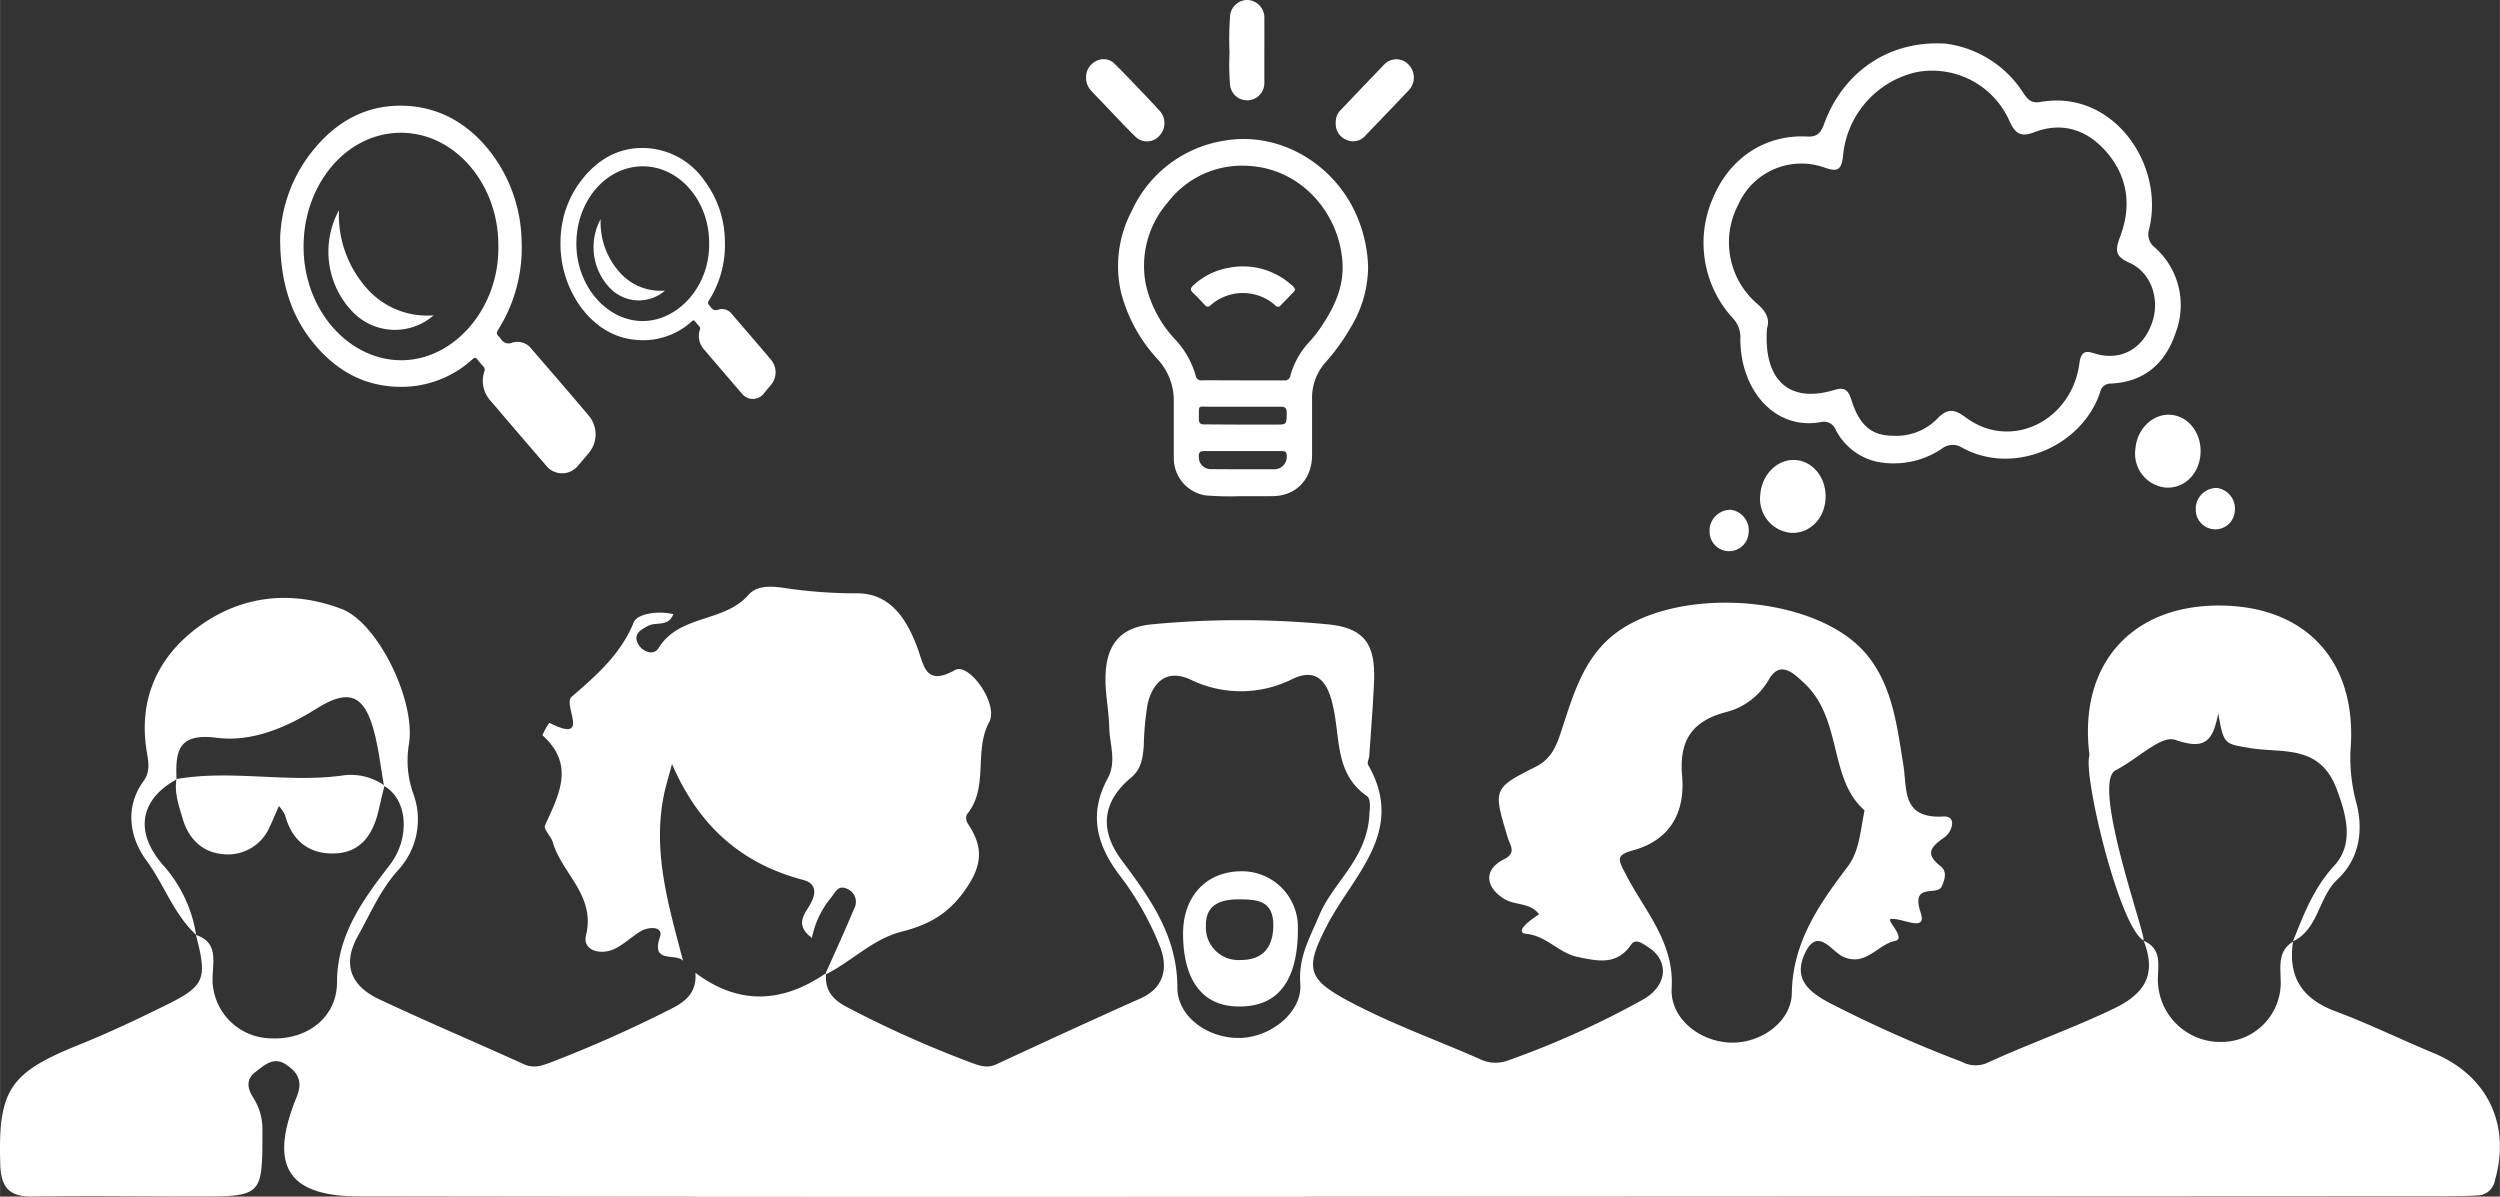 <svg xmlns="http://www.w3.org/2000/svg" width="135.84mm" height="65.02mm" viewBox="0 0 385.06 184.32">
  <rect x="0" y="0" width="385.06" height="184.32" fill="#333333" stroke="none"/>
  <defs>
    <style>
      .cls-1 {
        fill: #fff;
      }
    </style>
  </defs>
  <title>Recurso 3</title>
  <g id="Capa_2" data-name="Capa 2">
    <g id="Capa_1-2" data-name="Capa 1">
      <g>
        <path class="cls-1" d="M30.2,144c-3.45-3.2-4.93-7.76-7.68-11.49-2.43-3.31-3.46-8-.43-12.18,1-1.34.82-2.77.55-4.29-1.41-8,1.44-14.62,7.69-19.32,6.67-5,14.45-5.89,22.28-2.92C58.18,95.93,64,107.84,63,114.5a15.18,15.18,0,0,0,.65,7.75A11.51,11.51,0,0,1,61.34,134c-2.77,3.06-4.28,6.71-6.21,10.15-2.4,4.28-1.24,7.64,3.25,9.76,7.36,3.47,14.87,6.63,22.27,10,1.59.72,2.89.23,4.29-.31a196.13,196.13,0,0,0,18.68-8.34c2.33-1.19,3.71-2.71,3.48-5.42,6.65,5,13.33,4.68,20,.14l.12.09c-.18,2.5,1.08,3.95,3.24,5.06a167.2,167.2,0,0,0,19.14,8.56c1.26.46,2.44.9,3.83.26,7.4-3.43,14.8-6.85,22.25-10.17,3.76-1.68,4.19-4.87,3-7.93a45.31,45.31,0,0,0-6.06-10.8c-3.73-4.82-5-9.66-2-15.16,1.39-2.62.29-5.22.23-7.82s-.59-5-.58-7.46c0-5.22,2.16-8,7.24-8.45a143.36,143.36,0,0,1,26.93,0c5.69.55,7.41,3,7.2,8.71-.15,3.83-.48,7.64-.73,11.46,0,.5-.39,1.12-.19,1.46,5.91,10.3-2.33,17-6.32,24.75-3.45,6.66-3.08,8.25,3.41,11.71s13.4,5.92,20.1,8.87a5.45,5.45,0,0,0,4.35.23,136.56,136.56,0,0,0,20.92-9.45c3.71-2.17,3.9-5.95.7-8-.84-.54-1.94-1.42-2.64-.4-2.25,3.28-5.22,2.52-8.28,1.89-2.88-.6-4.77-3.27-7.91-3.55-1.14-.11-1-1.05,2-3-1.31-1.85-3.65-1.34-5.31-2.35-3.05-1.85-3.2-4.59-.1-6.12,2-1,.95-2.16.61-3.29-2.28-7.55-2.34-7.64,4.34-11,2.59-1.31,3.28-3.6,4.06-6,1.57-4.76,3-9.63,6.7-13.25,9-8.87,32.31-7.67,40.24,2.08,3.95,4.86,4.61,11,5.57,16.86.62,3.75-.33,8.37,6.18,8,2.14-.12,1.38,2.39.09,3.26-2,1.4-3,2.48-.54,4.38,1,.81.74,1.92.18,3.15-.71,1.51-4.79-.7-3.24,4,1.05,3.17-2.82.77-4.59,1-.8.1,2.44,3,.65,3.37-2.76.58-4.55,4.07-8.09,2.39-1.72-.82-3.93-4.72-5.87-.31-1.66,3.75.58,5.7,3.75,7.41a198.64,198.64,0,0,0,20.51,9.14,4.47,4.47,0,0,0,3.83.19c6.49-3,13.26-5.34,19.72-8.47,4.86-2.36,6.39-5.44,4.44-10.37,3.12,1.36,2.05,4.17,2.21,6.51a9.61,9.61,0,0,0,9.89,9.07,9.13,9.13,0,0,0,9-9.69c-.05-2.18-.35-4.37,1.91-5.76-.81,5.39,1.36,8.8,6.53,10.73s10.08,4.34,15.15,6.45c8.28,3.45,11.88,11,9.42,19.59a2.79,2.79,0,0,1-2.77,2.33c-1.67.1-3.33.12-5,.12q-111.66.06-223.32.1-49,0-97.92-.08c-10.9,0-13.93-4.64-9.65-15.17,1-2.39.4-3.77-1.47-5.06-2-1.41-3.4,0-4.86,1.1s-1.2,2.57-.29,3.94a9.13,9.13,0,0,1,1.4,5.21c0,9.85,0,10-9.9,10-8.5,0-17-.12-25.48,0-3.71.07-4.89-1.48-5-5-.35-11.36,1.39-14.05,12.08-18.35,4.47-1.8,8.85-3.86,13.18-6,6.29-3.07,6.67-4.08,4.88-10.94,3.24,1.07,2.7,3.64,2.58,6.17a9.12,9.12,0,0,0,9,9.76c5.57.27,10.13-3.26,10.15-8.6,0-7.33,4-12.75,8.09-18.06,3.13-4,2.95-10.06-.85-12.23-.49-2.76-.8-5.57-1.51-8.28-1.5-5.74-3.86-6.76-8.85-3.64-4.78,3-10.06,5.2-15.42,4.51-6-.77-6.35,2.14-6.18,6.41-5.75,3.18-6.5,8.25-1.93,13.36A21,21,0,0,1,30.2,144Zm257-19.18c-5.58-4.82-3.36-14-9.27-19.57-.37-.34-.73-.68-1.11-1-1.66-1.42-3.15-1.78-4.43.53a10.62,10.62,0,0,1-6.67,4.94c-5.26,1.43-7.1,4.5-6.63,9.87s-1.72,9.78-7.52,11.38c-2.89.79-2.3,1.5-1,4,2.84,5.43,7.32,10.22,6.91,17.21-.27,4.61,4.18,8.19,8.92,8.41s9.53-3.17,9.59-7.63c.12-7.88,4.25-13.72,8.66-19.55C286.3,131.16,286.49,128.48,287.18,124.84Zm-76.24.11c0-.11.24-1.86-.41-2.3-4.8-3.35-4.14-8.5-5.11-13.27-.55-2.74-1.69-6.95-6.27-4.82a17.69,17.69,0,0,1-15.82.13c-3.61-1.66-5.78.35-6.59,3.77a43.08,43.08,0,0,0-.59,6.45c-.16,1.83-.34,3.57-2,4.92-4.51,3.8-4.79,8.17-1.38,12.73,4.35,5.82,8.56,11.66,8.55,19.57,0,4.6,4.91,8,9.94,7.76,4.71-.25,9.32-4.1,9-8.32s1.53-7.22,3-10.75C205.52,135.66,210.77,132.12,210.94,125Z"/>
        <path class="cls-1" d="M105.2,148c-1.06-1.27-5,.54-3.55-3.69.54-1.63-1.67-1.61-2.92-.89-1.43.83-2.65,2.07-4.13,2.76-2.18,1-4.91.19-4.35-2.09,1.52-6.17-3.7-9.5-5.11-14.35-.26-.93-1.46-2-1.21-2.59,2.16-4.73,4.68-9.34-.38-13.89a8,8,0,0,1,1.07-1.92c6.51,3.31,2-2.83,3.41-4,3.79-3.29,7.58-6.54,9.59-11.51.53-1.29,3.71-1.8,6.09-1.23-.79,2-2.64,1.16-3.84,1.78s-2.53,1.34-1.47,3c.72,1.1,2.32,1.58,3,.49,3.18-5.25,10.13-3.94,13.86-8.22,1.23-1.41,3.21-1.4,5.15-1.14a74.38,74.38,0,0,0,11.4.88c5.24-.11,7.8,3.89,9.46,8.29,1.05,2.81,1.23,6.1,5.82,3.53,2.17-1.21,6.76,5.25,5.27,8-2.43,4.53,0,10.07-3.44,14.24a1.55,1.55,0,0,0,.14,1.4c2.54,3.78,2.24,6.66-.72,10.66-2.66,3.62-5.82,5.06-9.49,6-4.52,1.18-7.62,4.55-11.58,6.53l-.12-.09c1.48-3.32,3-6.62,4.41-10a2.15,2.15,0,0,0-1-3c-1.53-.77-1.91.58-2.66,1.43a14.12,14.12,0,0,0-2.85,6.09c-2.57-1.92-1.29-3.48-.36-5,1-1.7,1.21-3.35-1-3.94-9.34-2.46-16-8.13-20.19-17.85-.59,2.22-.93,3.31-1.17,4.41C100.38,131.08,103,139.53,105.2,148Z"/>
        <path class="cls-1" d="M353.18,145c1.64-4.14,3.21-8.24,6.35-11.65s1.83-7.93.41-11.74c-2.62-7.06-8.4-5.54-13.41-6.39-3.95-.66-4-.55-4.86-5.33-.82,4.17-1.94,5.7-6.6,4.08-2.23-.77-5.59,2.8-9.21,4.68-3.85,2,4.86,25.91,4.29,26.2-3.77-2.16-9.37-25.71-8.31-28.5-1.81-14.13,6.68-23.52,20.91-23.06,12.59.4,20.07,8.62,19.35,21.44a26.2,26.2,0,0,0,.79,8.74c1.18,4.24.62,8.75-2.87,12C357.06,138.25,357.16,143.09,353.18,145Z"/>
        <path class="cls-1" d="M182.22,143.8c0-5.62,3.44-9.43,8.68-9.59a8.62,8.62,0,0,1,9,8.14c.18,8.53-2.88,12.77-9.16,12.68C185.21,155,182.23,151,182.22,143.8Zm13.9-1.27c0-3.82-2.46-4-5.38-4s-5.06.94-5,4.05a5,5,0,0,0,5.33,5.29C194.53,147.89,196.11,145.88,196.12,142.53Z"/>
        <path class="cls-1" d="M27.17,120c8.61-1.5,17.3.69,25.95-.6A9,9,0,0,1,59.21,121c-.31,1.29-.62,2.57-.91,3.86-.87,3.71-2.77,6.53-6.9,6.6-3.94.08-6.48-2.06-7.51-5.92a6.21,6.21,0,0,0-.94-1.39c-.57,1.3-1,2.34-1.47,3.33a7,7,0,0,1-7.3,4.07c-3.09-.31-5.08-2.37-6-5.26C27.6,124.26,26.81,122.2,27.17,120Z"/>
      </g>
      <g>
        <path class="cls-1" d="M191,76.43a45.55,45.55,0,0,1-5.37-.13,5.81,5.81,0,0,1-4.84-5.84c0-2.86,0-5.72,0-8.58a9.37,9.37,0,0,0-2.5-6.56,24,24,0,0,1-5.61-10.22,18.12,18.12,0,0,1,1.66-12.65,18.86,18.86,0,0,1,14.22-10.78c8.24-1.45,16.68,3.29,20.28,11.26a21.33,21.33,0,0,1,1.88,8.13A18.08,18.08,0,0,1,208,50.5a30.68,30.68,0,0,1-3.82,5.29,8.2,8.2,0,0,0-2.09,5.48c0,2.93,0,5.87,0,8.81,0,3.71-2.42,6.28-6,6.34C194.56,76.45,193,76.43,191,76.43Zm.4-17.84h0c2.12,0,4.24,0,6.36,0a.86.86,0,0,0,1-.76,12.56,12.56,0,0,1,3-5.27,17.33,17.33,0,0,0,1.64-2.09c2.14-3.14,3.73-6.44,3.34-10.51-.72-7.54-6.56-13.89-14.21-14.39a14.37,14.37,0,0,0-12.61,5.54,14.91,14.91,0,0,0-3.44,12.69,18.29,18.29,0,0,0,4.68,8.65,13.6,13.6,0,0,1,3,5.4.86.86,0,0,0,1,.73C187.23,58.57,189.3,58.59,191.37,58.59Zm0,6.81h5.1c1.68,0,1.65,0,1.69-1.75,0-.74-.18-1-.91-1-3.64,0-7.29,0-10.93,0-2,0-1.64-.34-1.7,1.82,0,.66.18.91.84.9C187.48,65.38,189.45,65.4,191.42,65.4Zm3.45,6.88v0c.49,0,1,0,1.47,0a1.91,1.91,0,0,0,1.87-2.05c0-.59-.21-.76-.75-.75-1.2,0-2.41,0-3.62,0-2.78,0-5.57,0-8.35,0-.68,0-.86.24-.82.9a1.82,1.82,0,0,0,1.86,1.88C189.31,72.29,192.09,72.28,194.87,72.28Z"/>
        <path class="cls-1" d="M167.28,11.87a2.73,2.73,0,0,1,1.53-2.45,2.37,2.37,0,0,1,2.88.43c1.18,1.13,2.3,2.33,3.43,3.51s2.3,2.39,3.42,3.63a2.82,2.82,0,0,1,.06,3.89,2.54,2.54,0,0,1-3.78.11c-1.76-1.72-3.43-3.54-5.14-5.32-.54-.56-1.09-1.12-1.61-1.7A2.89,2.89,0,0,1,167.28,11.87Z"/>
        <path class="cls-1" d="M205.74,18.91a2.6,2.6,0,0,1,.8-2c2.19-2.3,4.37-4.6,6.58-6.88A2.57,2.57,0,0,1,217,10a2.85,2.85,0,0,1-.11,4q-3.27,3.45-6.58,6.88a2.49,2.49,0,0,1-3,.63A2.63,2.63,0,0,1,205.74,18.91Z"/>
        <path class="cls-1" d="M194.74,7.79c0,1.65,0,3.3,0,4.94a2.65,2.65,0,0,1-5.28.39,37,37,0,0,1-.08-4.94,49.25,49.25,0,0,1,.08-5.7A2.67,2.67,0,0,1,192.2,0a2.72,2.72,0,0,1,2.54,2.85C194.75,4.5,194.75,6.14,194.74,7.79Z"/>
        <path class="cls-1" d="M199.46,44.55c0,.23-.14.34-.25.46-.65.68-1.3,1.34-1.93,2a.53.53,0,0,1-.88,0,7.51,7.51,0,0,0-9.93,0c-.36.33-.62.28-.93-.06-.6-.65-1.2-1.3-1.84-1.9-.4-.39-.33-.65,0-1a10.65,10.65,0,0,1,5.51-2.79,11.16,11.16,0,0,1,9.69,2.62A1.49,1.49,0,0,1,199.46,44.55Z"/>
      </g>
      <g>
        <path class="cls-1" d="M299.76,6.73A16.78,16.78,0,0,1,311.7,14.4c.68,1,1.26,1.54,2.59,1.31,11.23-2,19.28,9.77,16.69,19.73a2.56,2.56,0,0,0,1,2.74,11.87,11.87,0,0,1,3.19,12.9c-1.61,5-5,7.76-10,8a1.65,1.65,0,0,0-1.7,1.36c-2.8,8.35-13.34,12.89-21.26,8.51a2.69,2.69,0,0,0-3.12.17,13.27,13.27,0,0,1-10,2,9.43,9.43,0,0,1-6.34-4.92A1.94,1.94,0,0,0,280.54,65c-7,1.34-12.46-4.71-12.48-12.78A4.23,4.23,0,0,0,266.89,49a17.17,17.17,0,0,1-3.08-18.43c2.56-6.21,8.06-9.88,14.55-9.54,1.51.08,2.1-.52,2.62-2C283.94,11,291.06,6.13,299.76,6.73Zm-27.6,43.85c-.57,8,3.44,11.6,10.36,9.49,1.52-.46,2.13-.09,2.63,1.49,1.25,4,3.14,5.54,6.41,5.56a8.86,8.86,0,0,0,6.71-2.5c1.66-1.76,2.68-1.68,4.57-.28,6.9,5.1,16.28.52,17.45-8.41.32-2.36,1.49-1.7,2.71-1.38,3.81,1,7.11-.87,8.49-4.88,1.25-3.59-.16-7.74-3.54-9.21-2.2-1-2.18-1.91-1.37-4.06,1.75-4.64,1.16-9.11-2-12.84-3-3.56-6.88-4.85-11.2-3.21-2,.77-2.89.4-3.86-1.69a13,13,0,0,0-14.45-7.52,14.58,14.58,0,0,0-11.2,12.92c-.24,2.26-1,2.38-2.76,1.78a10.62,10.62,0,0,0-13.34,5.62,12.47,12.47,0,0,0,2.85,15.3C271.92,47.9,272.67,49,272.16,50.58Z"/>
        <path class="cls-1" d="M271.14,76.13c.23-3.08,2.68-5.47,5.42-5.27s4.82,2.83,4.62,6-2.56,5.41-5.4,5.21A5.26,5.26,0,0,1,271.14,76.13Z"/>
        <path class="cls-1" d="M328.91,69.17c.22-3.09,2.68-5.47,5.42-5.28s4.81,2.83,4.61,6-2.55,5.41-5.4,5.21A5.24,5.24,0,0,1,328.91,69.17Z"/>
        <path class="cls-1" d="M338.2,78.32a3.23,3.23,0,0,1,3.25-3.16,3.2,3.2,0,0,1,2.77,3.58,3,3,0,1,1-6-.42Z"/>
        <path class="cls-1" d="M263.31,81.68a3.24,3.24,0,0,1,3.25-3.16,3.19,3.19,0,0,1,2.77,3.59,3,3,0,1,1-6-.43Z"/>
      </g>
      <g>
        <path class="cls-1" d="M43.14,36.73a22.61,22.61,0,0,1,5-13.49c4-5,9-7.34,14.88-6.91,5,.38,9.33,2.87,12.7,7.33a23.13,23.13,0,0,1,4.61,13.45,23.62,23.62,0,0,1-3.58,13.63c-.27.42-.33.72,0,1a2.75,2.75,0,0,1,.22.26c.5.71,1,1.12,1.92.78a2.72,2.72,0,0,1,3,1c2.94,3.41,5.89,6.8,8.79,10.25a4.46,4.46,0,0,1-.08,5.84q-.75.91-1.53,1.8a3.15,3.15,0,0,1-5,0q-4.31-5-8.57-10a4.5,4.5,0,0,1-.91-4.43.73.73,0,0,0-.15-.8c-.32-.34-.63-.7-.92-1.07s-.48-.31-.79,0A16.29,16.29,0,0,1,62.6,59.57c-6,.25-10.94-2.24-14.88-7.44C44.72,48.18,43.14,43.16,43.14,36.73ZM76.75,38c.12-9.56-6.65-17.55-15-17.55s-15,7.88-15,17.54c0,9.83,7,17.52,15.09,17.5S76.87,47.51,76.75,38Z"/>
        <path class="cls-1" d="M66.78,48.57A9.05,9.05,0,0,1,54.27,48,13.37,13.37,0,0,1,52.2,32.38,17,17,0,0,0,56.39,44.3,12.38,12.38,0,0,0,66.78,48.57Z"/>
      </g>
      <g>
        <path class="cls-1" d="M86.34,36.71a15.47,15.47,0,0,1,3.39-9.18c2.74-3.4,6.15-5,10.13-4.7a11.68,11.68,0,0,1,8.64,5A15.75,15.75,0,0,1,111.64,37a16,16,0,0,1-2.44,9.27c-.18.29-.22.49,0,.72l.15.17c.34.49.66.76,1.3.53a1.86,1.86,0,0,1,2.07.69c2,2.32,4,4.63,6,7a3,3,0,0,1-.06,4c-.34.41-.69.82-1,1.22a2.15,2.15,0,0,1-3.42,0q-2.92-3.39-5.83-6.8a3.07,3.07,0,0,1-.62-3,.5.5,0,0,0-.1-.55,8.93,8.93,0,0,1-.63-.73c-.18-.24-.33-.21-.53,0a11.14,11.14,0,0,1-6.93,2.87c-4.06.17-7.45-1.52-10.13-5.06A16.73,16.73,0,0,1,86.34,36.71Zm22.88.84c.08-6.5-4.53-11.94-10.23-11.93S88.76,31,88.77,37.55,93.5,49.47,99,49.45,109.3,44.05,109.22,37.55Z"/>
        <path class="cls-1" d="M102.43,44.76a6.16,6.16,0,0,1-8.51-.41,9.1,9.1,0,0,1-1.41-10.6,11.54,11.54,0,0,0,2.85,8.11A8.39,8.39,0,0,0,102.43,44.76Z"/>
      </g>
    </g>
  </g>
</svg>
